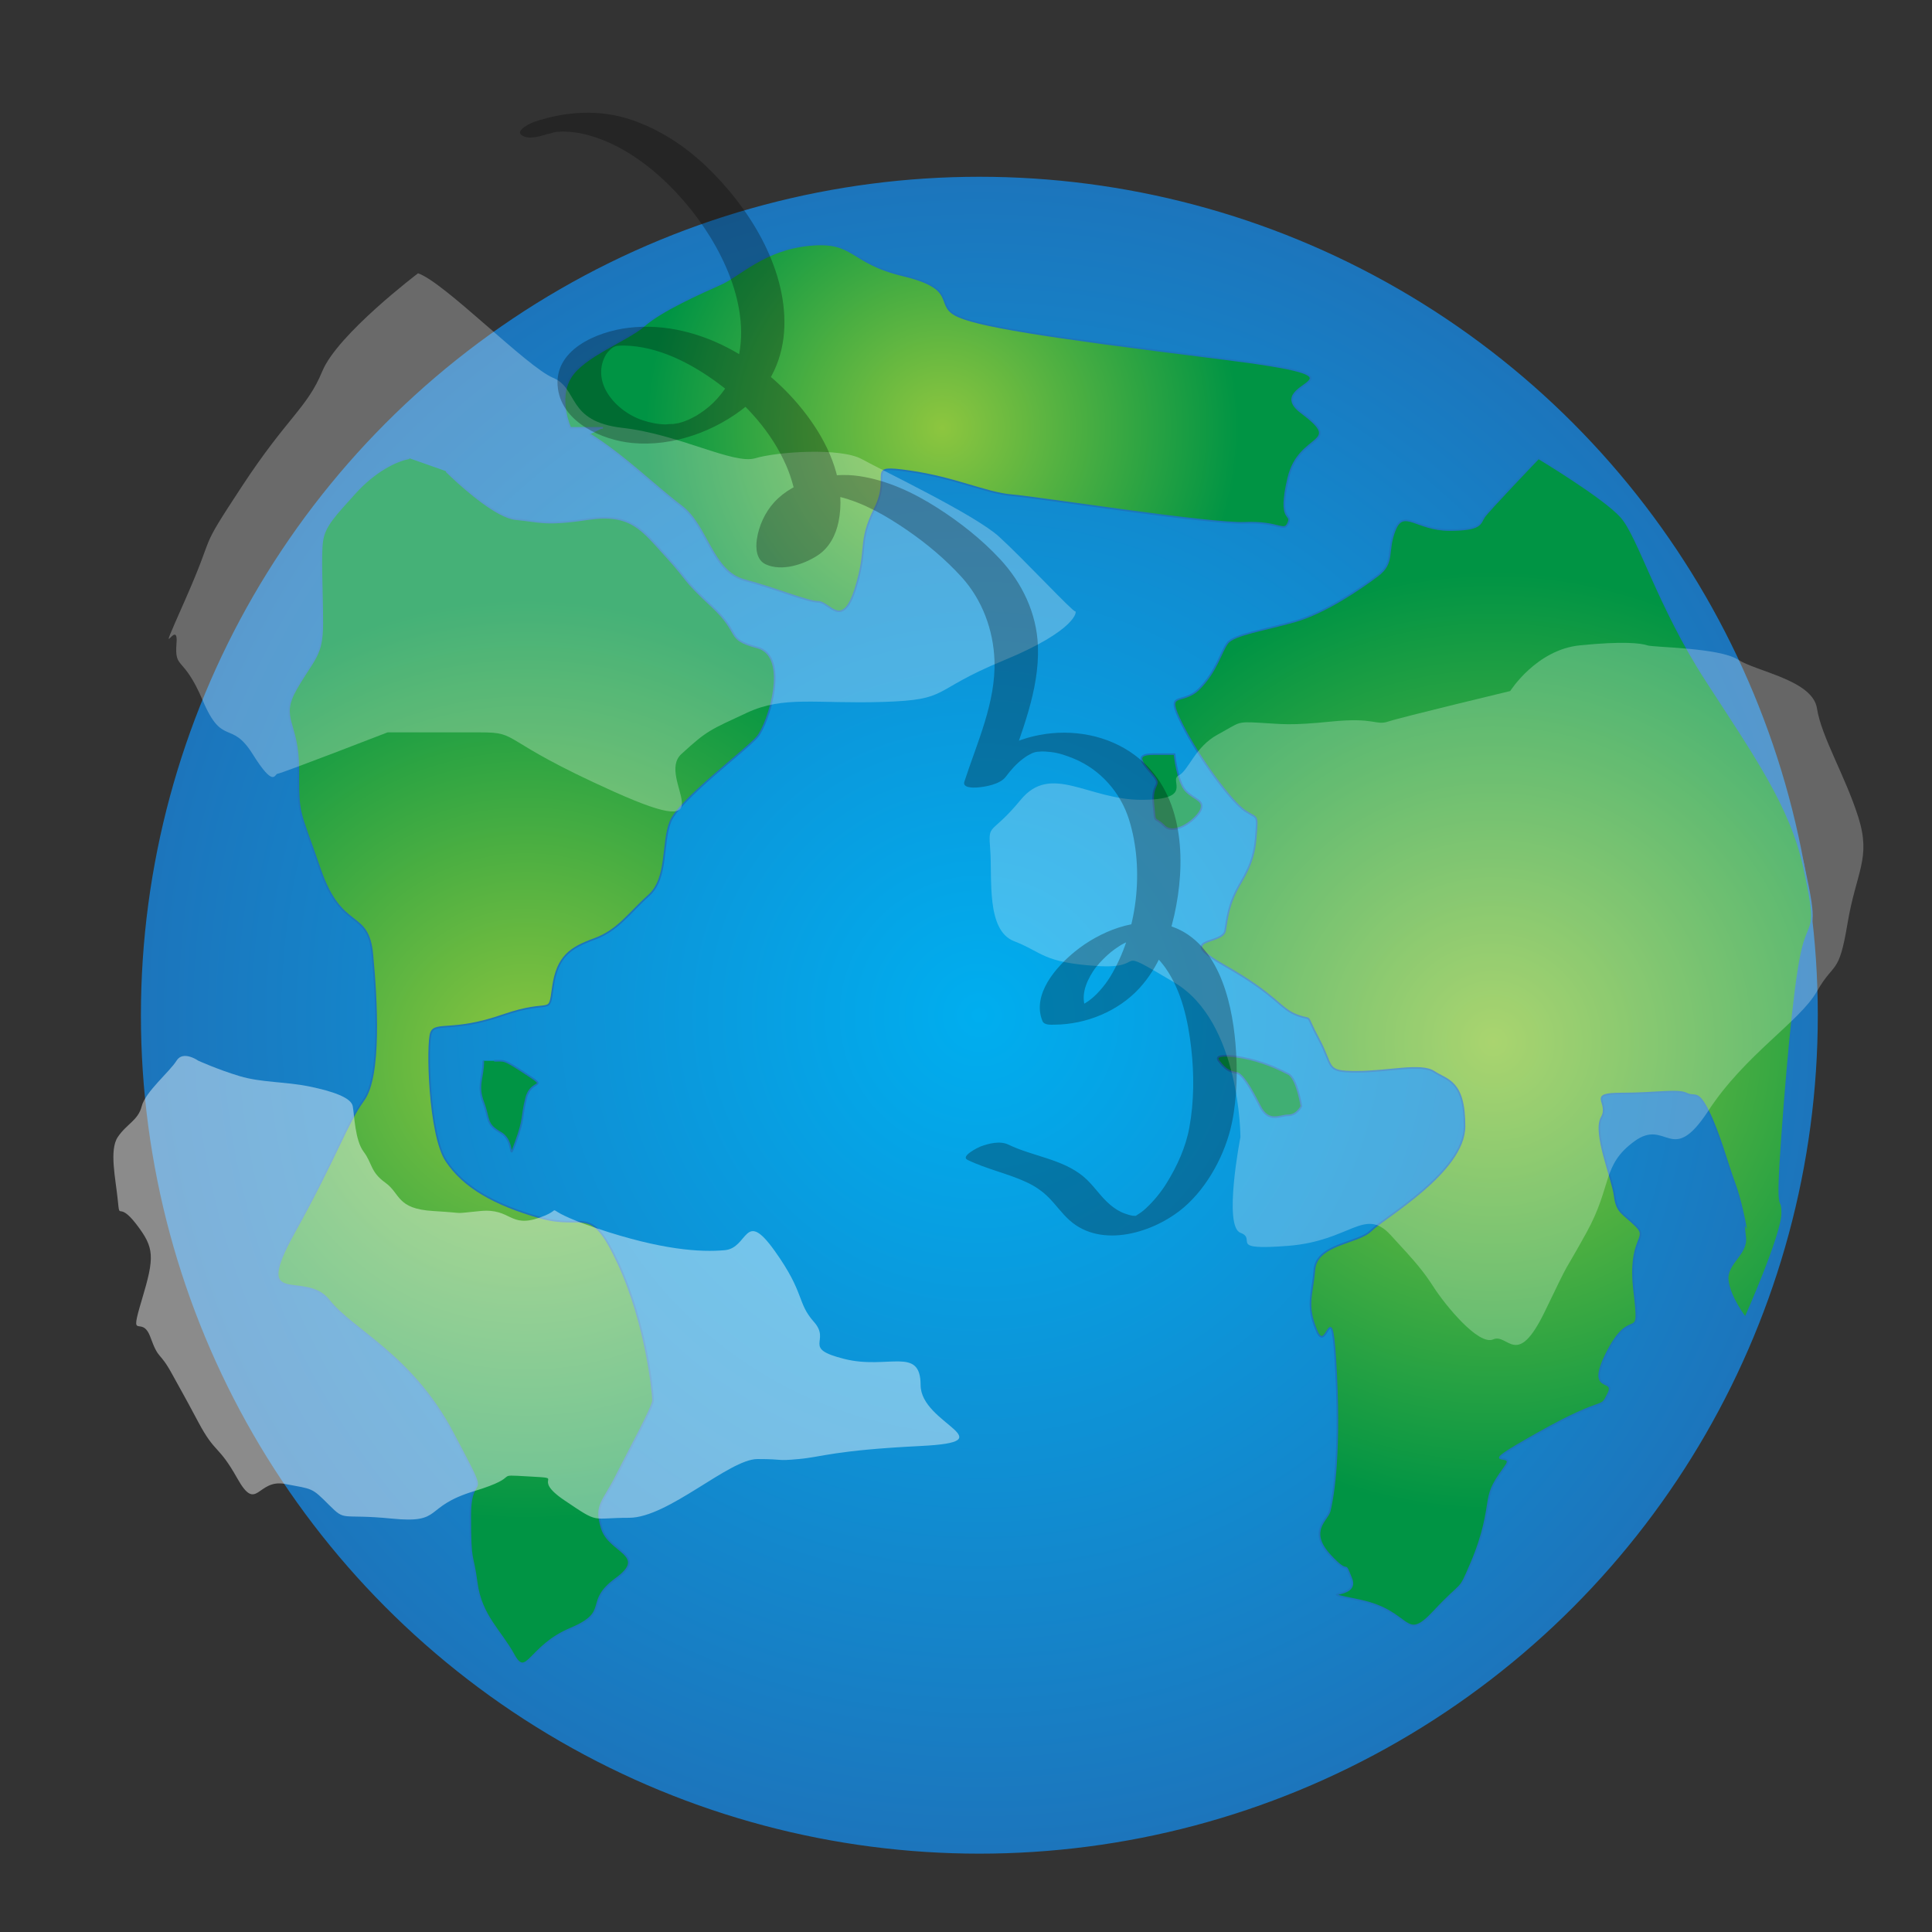 <?xml version="1.0" encoding="utf-8"?>
<!-- Generator: Adobe Illustrator 15.0.0, SVG Export Plug-In . SVG Version: 6.00 Build 0)  -->
<!DOCTYPE svg PUBLIC "-//W3C//DTD SVG 1.1//EN" "http://www.w3.org/Graphics/SVG/1.1/DTD/svg11.dtd">
<svg version="1.1" xmlns="http://www.w3.org/2000/svg" xmlns:xlink="http://www.w3.org/1999/xlink" x="0px" y="0px" width="1200px"
	 height="1200px" viewBox="0 0 1200 1200" enable-background="new 0 0 1200 1200" xml:space="preserve">
<rect x="0" y="0" width="1200" height="1200" fill="#333333" stroke="none"/>
<g id="Layer_1">
	<radialGradient id="SVGID_1_" cx="608.297" cy="630.567" r="520.27" gradientUnits="userSpaceOnUse">
		<stop  offset="0" style="stop-color:#00AEEF"/>
		<stop  offset="1" style="stop-color:#1C75BC"/>
	</radialGradient>
	<circle fill="url(#SVGID_1_)" stroke="#1C75BC" stroke-miterlimit="10" cx="608.297" cy="630.567" r="520.27"/>
	<radialGradient id="SVGID_2_" cx="326.812" cy="658.872" r="286.259" gradientUnits="userSpaceOnUse">
		<stop  offset="0" style="stop-color:#8DC63F"/>
		<stop  offset="1" style="stop-color:#009444"/>
	</radialGradient>
	<path fill="url(#SVGID_2_)" stroke="#1C75BC" stroke-miterlimit="10" d="M277.216,292.729c0,0,1.54,1.54,4.089,3.918
		c8.397,7.834,27.751,24.775,39.154,25.812c14.865,1.352,17.568,4.054,44.595,0s33.784,6.757,48.648,22.973
		s9.459,13.514,28.378,31.081s8.108,20.271,28.378,25.676s6.757,47.297,0,55.405s-48.649,39.189-54.054,52.703
		s-1.351,35.135-13.513,45.946s-18.918,21.622-33.784,27.027S346.136,594.081,343.433,613s0,6.756-31.081,17.567
		s-41.892,4.056-44.595,10.812s-1.351,63.514,9.459,79.729s29.729,27.026,58.108,35.135s31.082-9.458,48.649,28.379
		s21.622,81.081,21.622,85.135s-14.865,31.08-22.973,47.297s-13.465,17.567-8.76,32.433s29.03,16.216,8.76,31.081
		s-2.703,20.271-28.378,31.081s-27.026,31.082-35.135,16.217s-20.271-24.324-22.973-44.595s-4.054-10.81-4.054-41.892
		s14.865-2.703-10.811-51.352s-62.163-63.514-77.027-82.433s-48.648,6.758-21.622-41.892s32.432-67.567,43.243-82.433
		s8.109-62.163,5.406-90.541s-18.919-13.514-32.433-52.703s-13.514-32.433-13.514-62.162s-12.162-31.081-1.351-50
		s16.216-20.271,16.216-40.541s-1.351-41.892,0-51.351s8.108-16.216,20.27-29.73s25.675-20.271,33.784-21.622"/>
	<radialGradient id="SVGID_3_" cx="927.454" cy="647.118" r="292.055" gradientUnits="userSpaceOnUse">
		<stop  offset="0" style="stop-color:#8DC63F"/>
		<stop  offset="1" style="stop-color:#009444"/>
	</radialGradient>
	<path fill="url(#SVGID_3_)" stroke="#1C75BC" stroke-miterlimit="10" d="M955.595,284.622c0,0-31.082,32.432-33.784,36.486
		s-1.351,8.108-21.621,8.108s-28.379-13.513-33.784,0s0,20.271-10.811,28.378s-32.433,22.973-51.352,28.378
		s-37.837,8.107-41.892,13.513s-6.756,17.567-17.567,28.378s-21.623,0-10.812,21.622s31.081,48.649,39.189,54.054
		s8.108,1.351,6.757,17.567s-8.108,24.325-12.162,32.433s-5.405,14.865-6.757,24.324s-32.433,3.73,0,22.135
		s33.784,26.513,44.595,30.567s4.055-2.702,13.514,14.865s3.63,20.271,23.437,20.271s40.076-5.405,48.185,0
		s18.919,5.404,18.919,33.783s-49.999,56.758-58.107,64.865s-33.784,8.108-35.136,24.324s-5.405,21.622,1.352,37.838
		s9.459-28.378,12.162,27.027s-2.702,79.729-4.054,85.135s-13.514,12.163,0,27.027s8.108,1.351,13.514,14.864
		s-27.027,6.757,5.405,13.514s27.026,27.027,45.945,6.757s14.866-10.811,22.974-29.729s9.459-31.081,10.811-39.189
		s4.054-12.163,10.811-21.622s-22.973,4.055,20.271-20.27s37.838-13.513,43.243-24.324s-14.865,1.352,0-27.027
		s20.27-2.702,16.216-36.486s9.362-32.434,1.303-40.541s-12.114-8.108-13.465-18.919s-13.513-39.189-8.107-48.648
		s-9.459-14.865,12.162-14.865s35.135-2.703,40.54,0s6.757-2.702,13.514,10.812s12.163,33.784,16.217,44.595
		s6.756,25.675,6.756,25.675s-1.352-2.702,0,8.108s-12.162,16.217-10.811,27.027s10.906,22.973,10.906,22.973
		s22.878-51.351,22.878-64.864s-4.054,6.756,0-48.649s8.812-103.653,13.513-118.918s8.275-9.354,0-47.4
		s-31.081-70.167-60.811-116.113s-41.891-89.189-52.702-101.352S955.595,284.622,955.595,284.622z"/>
	<path fill="#009444" stroke="#1C75BC" stroke-miterlimit="10" d="M300.189,658.872c0,10.885-4.054,14.939,0,25.75
		s1.351,13.514,10.811,18.919s4.054,20.271,9.459,5.405s3.247-14.865,6.353-27.027s14.461-5.406,0-14.865s-13.11-8.182-19.867-8.182
		"/>
	<path fill="#009444" stroke="#1C75BC" stroke-miterlimit="10" d="M779.919,658.872c9.46,2.776,14.865,5.479,20.271,8.182
		s8.107,20.038,8.107,20.038s-2.702,5.638-8.107,5.638s-12.163,4.94-17.568-5.638s-10.811-20.238-14.864-20.813
		s-6.756-2.075-10.811-7.406S770.459,656.096,779.919,658.872z"/>
	<path fill="#009444" stroke="#1C75BC" stroke-miterlimit="10" d="M729.494,468.405c0,0,1.776,17.568,7.182,22.973
		s10.81,5.406,9.459,10.811S729.919,519.757,723.162,513s-5.405,0-6.757-13.514s5.405-10.811,0-17.567s-13.454-13.514-0.183-13.514
		S729.494,468.405,729.494,468.405z"/>
	<radialGradient id="SVGID_4_" cx="585.196" cy="265.756" r="184.383" gradientUnits="userSpaceOnUse">
		<stop  offset="0" style="stop-color:#8DC63F"/>
		<stop  offset="1" style="stop-color:#009444"/>
	</radialGradient>
	<path fill="url(#SVGID_4_)" stroke="#1C75BC" stroke-miterlimit="10" d="M366.405,269.757
		c21.622,13.514,40.541,32.433,56.757,44.595s18.919,40.541,39.189,45.946s39.189,13.514,45.946,13.514s14.865,17.567,22.973-8.108
		s1.352-28.378,12.162-50s-6.757-27.027,21.622-22.973s47.296,13.514,63.513,14.865s122.973,18.027,144.595,17.122
		s24.325,6.311,27.027,0s-6.757,0.446,0-27.933s35.134-20.271,8.107-40.541s56.914-20.27-51.948-33.784
		s-151.461-20.27-163.27-27.027s1.705-16.217-32.079-24.325s-29.729-21.622-58.108-18.919s-43.244,18.919-55.406,24.325
		S411,192.729,400.189,202.189s-37.838,18.919-45.946,32.433s0,31.135,0,31.135h20.271"/>
	<path opacity="0.43" fill="#FFFFFF" d="M123.162,658.814c0,0,12.162,5.537,25.676,9.591s28.378,3.37,43.243,6.415
		s26.044,6.982,27.027,12.271s1.351,21.188,6.756,28.277s4.054,12.495,13.514,19.252s6.757,16.218,29.73,17.568s10,1.833,29.279,0
		s18.018,10.811,36.937,4.054s-5.082-6.942,35.297,6.664s64.704,14.958,79.568,13.606s11.951-26.202,30.976,0.412
		s13.619,32.021,24.43,44.183s-8.108,16.216,18.919,22.973s47.297-8.108,47.297,16.216s54.054,35.135,0,37.838
		s-60.811,6.757-75.675,8.108s-8.108,0-25.676,0s-55.406,36.486-79.73,36.486s-18.018,4.055-40.09-10.811
		s2.252-13.515-22.072-14.865s-2.167-0.571-34.191,9.174s-18.511,20.214-50.943,17.007s-28.379,2.197-39.189-8.613
		s-9.783-9.606-27.189-12.911s-17.406,18.316-29.568-3.305s-13.514-14.864-24.324-35.135s-8.108-14.866-16.216-29.73
		s-8.107-8.108-13.513-22.973s-13.514,4.055-5.406-22.973s8.004-32.434-3.43-47.298s-10.083-1.351-11.435-14.864
		s-5.405-31.081,0-39.189s12.699-10.359,14.865-19.151s17.567-21.652,21.622-28.277S123.162,658.814,123.162,658.814z"/>
	<path opacity="0.25" fill="#FFFFFF" d="M938.027,429.216c0,0-67.567,16.216-75.676,18.919s-8.107-2.703-35.135,0
		s-30.327,1.561-44.894,0.78s-11.706-0.404-25.975,7.328s-18.169,22.559-24.326,25.469s10.106,15.072-23.025,15.072
		s-56.105-22.973-75.024,0s-20.271,13.513-18.919,31.081s-2.702,50,14.865,56.757s17.568,13.189,51.352,15.378
		s7.259-14.027,48.224,10.297s40.965,95.946,40.965,95.946s-10.812,55.406,0,59.46s-8.946,11.167,29.73,8.107
		s47.298-24.324,63.514-6.757s20.27,22.343,27.026,32.793s27.503,36.126,36.725,32.072s14.626,18.919,32.194-17.567
		s9.459-19.33,25.676-48.648s9.459-41.892,29.729-56.757s22.974,16.217,45.946-18.919s56.756-55.404,67.567-74.324
		c10.812-18.919,13.514-9.461,18.919-41.893c5.405-32.432,14.865-40.54,6.757-66.216s-22.974-50-25.676-67.568
		s-37.338-22.81-49.074-30.324s-52.277-7.514-56.331-8.865s-14.864-2.703-41.892,0S938.027,429.216,938.027,429.216z"/>
	<path opacity="0.27" fill="#FFFFFF" d="M259.648,169.757c16.216,5.405,67.568,58.108,83.784,64.865s8.108,27.134,43.243,31.135
		s68.919,22.919,82.433,18.865s52.948-6.762,66.216,0.566s70.27,34.569,85.135,48.083s45.946,46.864,47.298,46.405
		s1.351,11.703-44.595,30.622c-45.946,18.919-32.432,24.324-74.324,25.675s-61.796-4.054-84.952,6.757s-24.507,10.811-40.724,25.676
		s31.082,56.045-41.892,23.293s-57.657-36.807-82.883-36.807s-57.658,0-57.658,0s-66.269,25.676-68.27,25.676
		s-2.001,9.459-15.514-12.162s-18.715-4.314-30.979-33.238s-17.67-18.531-16.318-35.89s-14.864,19.128,5.406-26.818
		s6.757-27.027,35.135-70.271s40.541-48.649,50-71.622S259.648,169.757,259.648,169.757z"/>
</g>
<g id="Layer_2">
	<g opacity="0.27">
		<g>
			<path d="M341.479,82.764c-5.192,1.748,6.204-1.383,0.758-0.239c0.997-0.209,2.004-0.369,3.01-0.529
				c3.395-0.539-2.741,0.238,0.676-0.079c1.01-0.094,2.023-0.139,3.037-0.185c3.339-0.15-2.219-0.08,1.127-0.023
				c2.383,0.04,4.759,0.26,7.123,0.543c6.768,0.813,16.054,3.874,23.185,7.303c17.432,8.381,32.471,21.46,44.995,36.05
				c22.205,25.867,42.37,65.669,32.24,100.519c-2.699,9.286-7.816,17.331-14.666,24.092c-3.338,3.295-7.14,5.966-11.141,8.394
				c1.449-0.879-2.173,1.115-1.907,0.978c-1.128,0.583-2.286,1.106-3.443,1.63c2.346-1.062-1.493,0.513-1.605,0.555
				c-1.576,0.538-1.595,0.561-0.056,0.07c-0.807,0.245-1.618,0.476-2.433,0.693c-4.016,1.106,2.798-0.489-1.277,0.325
				c-1.232,0.246-2.476,0.424-3.719,0.602c2.526-0.361-4.827,0.142-3.661,0.158c-5.037-0.068-9.813-1.016-14.584-2.605
				c-9.132-3.042-17.966-9.744-22.632-18.22c-3.931-7.141-4.297-15.305-0.216-22.401c0.824-1.433,2.052-2.604,3.239-3.733
				c0.54-0.513,2.317-1.54,2.72-1.74c-3.08,1.527,2.744-0.785-1.02,0.358c3.973-1.207-2.777,0.412,1.518-0.349
				c1.434-0.254,3.811-0.312,4.944-0.291c21.094,0.374,41.348,10.913,57.981,23.129c17.998,13.218,33.534,30.672,42.591,51.207
				c6.634,15.04,11.818,40.419-0.384,53.647c-0.292,0.316-2.175,1.889-0.313,0.426c-0.655,0.515-2.674,1.507,0.304-0.071
				c3.865-2.047,9.915-2.905,12.5-2.345c-1.61-0.349,1.255,0.777-0.188-0.012c-0.45-0.247-0.839-0.588-1.222-0.924
				c-0.832-0.729-1.025-1.347-1.529-2.813c-2.464-7.16,1.509-16.036,4.979-22.174c1.537-2.718,3.555-4.995,5.978-7.133
				c-1.929,1.702,4.478-2.604,0.793-0.575c0.741-0.408,3.294-1.479-0.291,0.024c3.572-1.497-2.267,0.574,0.149-0.098
				c2.839-0.79-3.468,0.655-0.545,0.129c2.838-0.511-3.056,0.264-0.153-0.005c0.821-0.076,1.645-0.102,2.469-0.129
				c-2.969,0.098-0.116,0.024,0.438,0.045c4.545,0.18,5.537,0.457,10.021,1.564c15.187,3.75,29.137,11.833,41.936,20.601
				c12.375,8.478,24.073,18.276,34.162,29.397c12.657,13.951,19.634,32.685,20.318,51.634c0.938,25.969-10.85,51.168-18.703,75.356
				c-1.273,3.922,5.548,3.747,7.63,3.618c5.275-0.327,14.591-2.01,18.053-6.636c3.141-4.197,6.643-8.184,10.862-11.326
				c2.287-1.704,2.941-2.041,5.132-3.136c3.596-1.798-2.252,0.812,1.469-0.602c1.564-0.543,1.548-0.544-0.05-0.004
				c1.601-0.402,1.57-0.426-0.09-0.071c1.185-0.259,2.388-0.432,3.587-0.605c-2.71,0.392,1.22-0.004,1.469-0.017
				c1.161-0.059,3.159,0.085,5.552,0.338c4.901,0.519,9.748,2.204,14.281,4.063c16.609,6.814,29.162,21.124,34.429,38.047
				c9.645,30.991,5.112,70.047-11.876,97.713c-1.81,2.947-3.896,5.66-6.186,8.25c-2.815,3.184-5.121,5.132-7.445,6.776
				c-0.715,0.505-1.457,0.971-2.198,1.436c2.424-1.52-0.044,0.005-0.502,0.244c-0.648,0.341-3.438,1.564-0.067,0.129
				c-0.808,0.344-1.636,0.638-2.463,0.932c3.95-1.403,1.048-0.355,0.153-0.118c-3.104,0.819,3.303-0.623,0.112-0.061
				c-3.115,0.55,2.893-0.236-0.3,0.057c-1.259,0.115-2.524,0.14-3.787,0.152c2.593,0.748,5.187,1.496,7.78,2.245
				c-3.343-8.228-0.259-16.311,4.258-23.429c2.415-3.806,5.677-7.123,8.956-10.184c1.496-1.397,3.071-2.629,4.727-3.836
				c0.968-0.706,1.972-1.361,2.975-2.015c1.185-0.708,1.348-0.827,0.49-0.356c0.673-0.379,1.353-0.745,2.04-1.098
				c0.349-0.183,3.79-1.74,0.988-0.554c0.627-0.265,4.14-1.462,0.513-0.319c0.748-0.236,4.179-0.923,0.336-0.167
				c3.258-0.64-2.733,0.153,0.473-0.041c-2.631,0.159,0.17,0.086,0.694,0.14c-1.642-0.168,1.302,0.326,1.321,0.331
				c2.064,0.478,4.062,1.206,6.009,2.03c6.168,2.61,11.863,8.402,15.71,13.919c9.965,14.292,13.904,32.505,15.859,49.525
				c1.882,16.378,1.813,33.384-1.184,49.627c-2.245,12.166-7.542,23.716-13.999,34.198c-3.632,5.896-8.052,11.255-13.123,15.969
				c-0.954,0.887-1.94,1.664-2.981,2.437c-0.376,0.278-3.783,2.42-2.57,1.747c-0.694,0.372-1.399,0.724-2.115,1.054
				c1.312-0.562,1.266-0.571-0.141-0.027c0.881-0.357,1.793-0.598,2.736-0.721c-3.616,0.772,2.479-0.076-1.233,0.141
				c1.955-0.114-1.802-0.199-1.815-0.202c-1.669-0.303-3.287-0.836-4.886-1.391c-3.333-1.157-6.33-3.17-9.013-5.42
				c-6.159-5.165-10.346-12.272-16.521-17.452c-13.077-10.967-31.653-12.62-46.616-19.885c-5.283-2.565-12.301-0.751-17.511,1.189
				c-0.92,0.343-12.686,5.964-7.903,8.285c11.848,5.753,24.855,8.373,36.755,13.92c5.219,2.434,9.918,5.645,13.931,9.767
				c4.308,4.425,7.861,9.486,12.451,13.65c20.061,18.198,53.023,7.658,71.105-7.784c14.912-12.734,25.911-33.329,29.888-52.407
				c3.366-16.153,3.611-33.162,2.229-49.549c-2.341-27.728-11.533-64.693-42.081-73.37c-19.548-5.553-42.45,4.036-57.546,16.292
				c-11.785,9.569-26.961,26.716-20.252,43.23c1.107,2.726,5.548,2.268,7.78,2.245c19.47-0.195,39.427-8.357,52.602-22.818
				c11.38-12.49,17.851-28.856,21.499-45.135c7.041-31.421,6.367-70.787-18.471-94.37c-30.782-29.225-85.513-23.93-110.845,9.925
				c8.562-1.006,17.122-2.012,25.683-3.018c8.408-25.894,19.949-51.899,18.946-79.675c-0.736-20.412-9.837-39.352-23.573-54.117
				c-11.374-12.226-24.748-22.767-38.792-31.747c-14.812-9.471-31.016-17.104-48.5-19.745c-18.042-2.725-40.352,2.436-52.965,16.258
				c-5.674,6.218-9.5,14.592-10.739,22.884c-0.832,5.573-0.359,12.969,5.562,15.668c10.013,4.564,23.567,0.068,32.242-5.606
				c7.191-4.704,11.248-12.654,12.927-20.861c4.271-20.872-3.475-42.072-14.847-59.309c-24.453-37.066-69.996-66.657-115.673-61.162
				c-19.571,2.354-47.163,13.758-43.768,37.889c2.961,21.043,27.553,31.864,46.117,33.662c25.167,2.437,51.886-7.303,71.192-23.125
				c14.951-12.253,22.692-29.919,23.317-48.979c1.233-37.578-22.421-74.932-48.694-99.906c-13.255-12.6-28.95-22.848-46.324-28.737
				c-19.728-6.687-40.742-5.321-60.281,1.257c-1.623,0.547-12.103,5.176-7.903,8.286C328.409,87.24,336.998,84.273,341.479,82.764
				L341.479,82.764z"/>
		</g>
	</g>
</g>
</svg>
